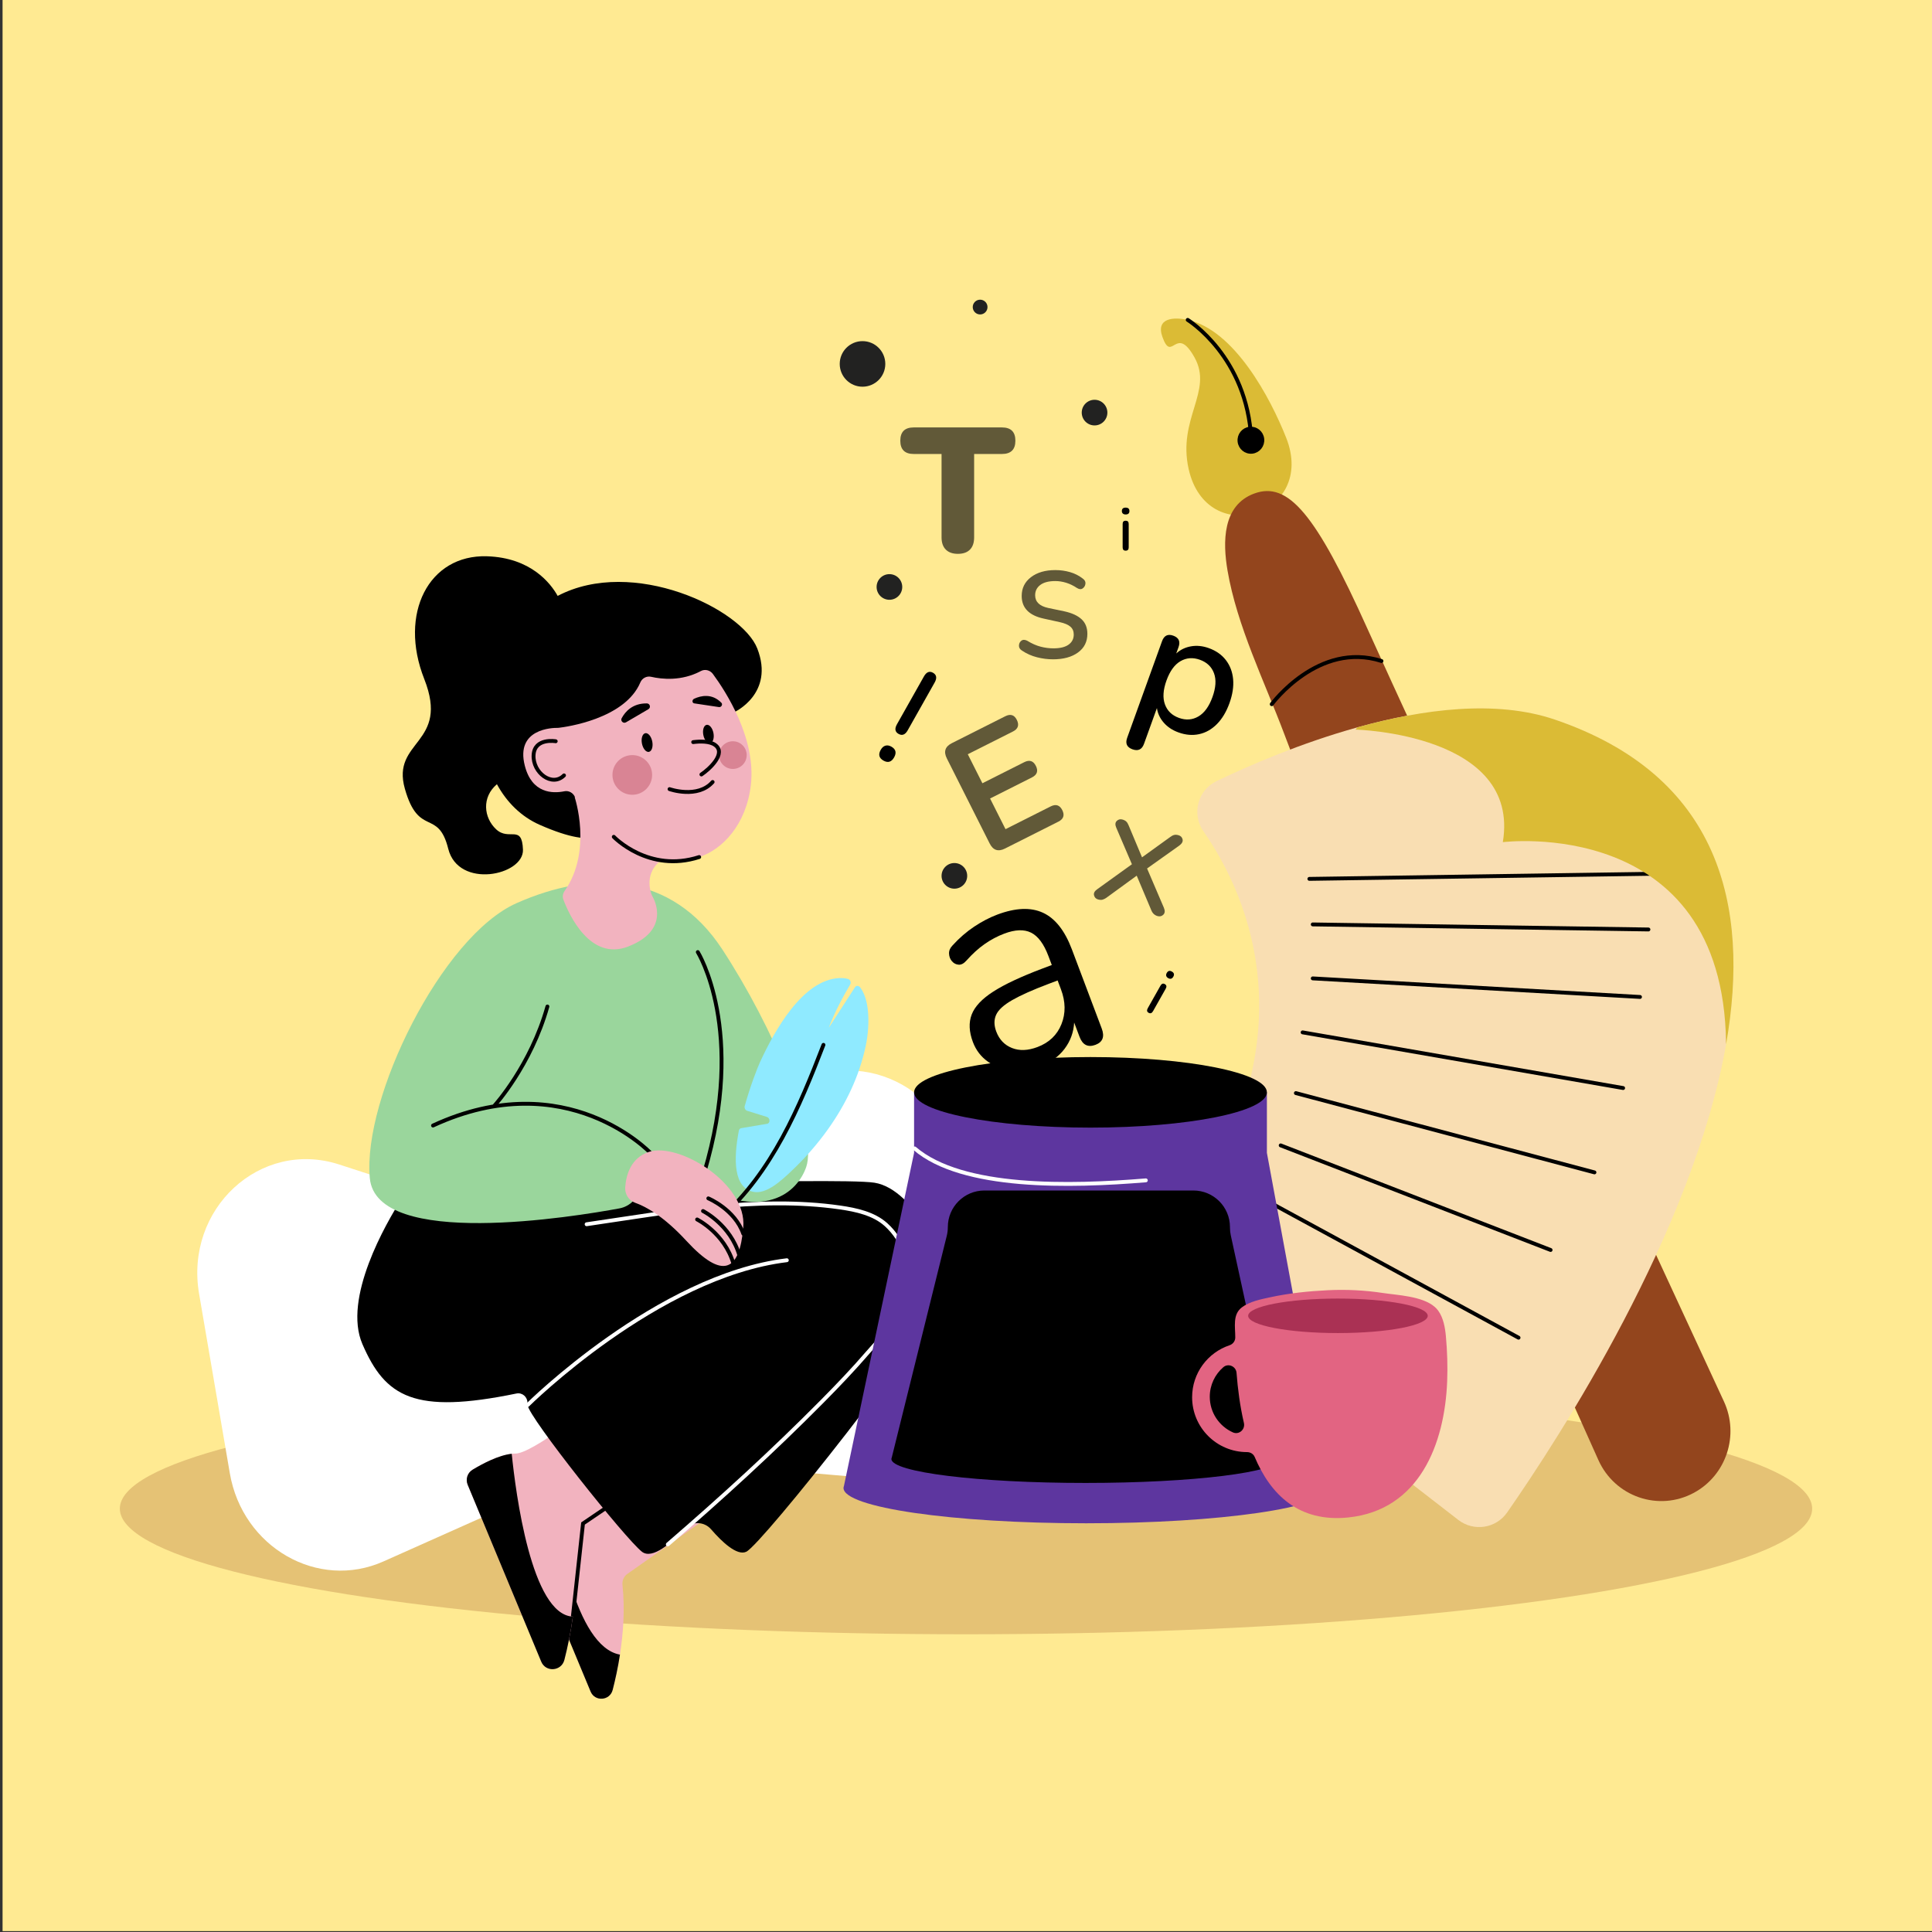 <?xml version="1.0" encoding="utf-8"?>
<!-- Generator: Adobe Illustrator 27.5.0, SVG Export Plug-In . SVG Version: 6.00 Build 0)  -->
<svg version="1.1" xmlns="http://www.w3.org/2000/svg" xmlns:xlink="http://www.w3.org/1999/xlink" x="0px" y="0px"
	 viewBox="0 0 500 500" style="enable-background:new 0 0 500 500;" xml:space="preserve">
<rect x="0" y="0" width="500" height="500" fill="#333333" stroke="none"/>
<g id="BACKGROUND">
	<rect x="0.664" y="-0.23" style="fill:#FFEA92;" width="500" height="500"/>
	<polygon style="fill:#FFEA92;" points="246.993,226.67 248.099,235.96 254.293,233.969 250.311,224.9 	"/>
</g>
<g id="OBJECTS">
	<g>
		<ellipse style="opacity:0.24;fill:#93451D;" cx="250" cy="390.433" rx="218.986" ry="32.516"/>
		<g>
			<path style="fill:#DBBB35;" d="M324.936,132.77c-6.71,2.093-14.974-0.93-17.316-11.385c-2.929-13.088,6.404-20.107,1.529-28.863
				c-4.873-8.752-5.805,1.607-8.297-5.267c-1.835-5.06,2.99-5.238,6.525-4.471c12.048,2.62,21.377,20.107,25.494,30.533
				C336.852,123.4,331.679,130.668,324.936,132.77z"/>
			<path style="fill:#93451D;" d="M355.242,246.779c-8.003-18.858-15.714-37.836-22.946-57.008
				c-5.087-13.486-12.173-27.808-14.617-42.138c-1.249-7.324-1.332-16.857,6.893-19.898c8.782-3.248,15.937,5.219,29.303,34.947
				c11.003,24.471,71.295,154.711,92.272,200.003c4.037,8.715,0.628,19.098-7.755,23.642c-9.131,4.949-20.494,1.039-24.753-8.517
				C394.189,334.164,373.923,290.799,355.242,246.779z"/>
			<path style="fill:none;stroke:#000000;stroke-linecap:round;stroke-linejoin:round;stroke-miterlimit:10;" d="M329.123,182.243
				c0,0,12.085-16.403,28.4-11.175"/>
			<path style="fill:none;stroke:#000000;stroke-linecap:round;stroke-linejoin:round;stroke-miterlimit:10;" d="M307.377,82.785
				c0,0,15.434,9.525,16.448,31.03"/>
			<path style="stroke:#000000;stroke-miterlimit:10;" d="M326.678,113.614c0.172,1.646-1.007,3.121-2.633,3.295
				c-1.626,0.174-3.084-1.019-3.256-2.665s1.007-3.121,2.633-3.295C325.049,110.775,326.506,111.968,326.678,113.614z"/>
		</g>
		<g>
			<path style="fill:#F9DEB2;" d="M446.712,270.252c-8.529,48.445-43.193,101.831-56.674,121.184
				c-2.881,4.137-8.648,5.003-12.631,1.916l-74.926-58.034c-3.874-3-4.581-8.588-1.536-12.417
				c40.734-51.16,21.911-91.38,10.506-107.756c-3.101-4.464-1.502-10.65,3.403-13.001c8.554-4.102,21.827-9.84,36.419-13.899
				c17.056-4.746,35.899-7.192,51.099-2.022C444.847,200.677,453.061,234.085,446.712,270.252z"/>
			<g>
				
					<line style="fill:#FFFFFF;stroke:#000000;stroke-linecap:round;stroke-linejoin:round;stroke-miterlimit:10;" x1="338.865" y1="227.452" x2="427.048" y2="226.142"/>
				
					<line style="fill:#FFFFFF;stroke:#000000;stroke-linecap:round;stroke-linejoin:round;stroke-miterlimit:10;" x1="339.738" y1="239.239" x2="426.612" y2="240.548"/>
				
					<line style="fill:#FFFFFF;stroke:#000000;stroke-linecap:round;stroke-linejoin:round;stroke-miterlimit:10;" x1="339.738" y1="253.208" x2="424.429" y2="258.01"/>
				
					<line style="fill:#FFFFFF;stroke:#000000;stroke-linecap:round;stroke-linejoin:round;stroke-miterlimit:10;" x1="337.119" y1="267.178" x2="420.063" y2="281.584"/>
				
					<line style="fill:#FFFFFF;stroke:#000000;stroke-linecap:round;stroke-linejoin:round;stroke-miterlimit:10;" x1="335.373" y1="282.894" x2="412.642" y2="303.411"/>
				
					<line style="fill:#FFFFFF;stroke:#000000;stroke-linecap:round;stroke-linejoin:round;stroke-miterlimit:10;" x1="331.444" y1="296.427" x2="401.292" y2="323.493"/>
				
					<line style="fill:#FFFFFF;stroke:#000000;stroke-linecap:round;stroke-linejoin:round;stroke-miterlimit:10;" x1="327.952" y1="310.833" x2="392.997" y2="346.193"/>
			</g>
			<path style="fill:#DBBB35;" d="M446.698,269.779c-0.814-58.982-57.768-51.831-57.768-51.831
				c4.668-28.102-38.114-29.126-38.114-29.126l0.459-0.577c17.056-4.746,35.899-7.192,51.099-2.022
				c42.473,14.453,50.687,47.861,44.338,84.029C446.704,270.095,446.696,269.938,446.698,269.779z"/>
		</g>
		<path style="fill:#FFFFFF;" d="M51.526,334.845l7.954,46.441c3.286,19.186,22.809,30.377,39.779,22.802l54.352-24.259
			c4.229-1.887,8.848-2.667,13.462-2.271l59.546,5.105c18.699,1.603,33.517-15.702,30.005-35.041l-8.298-45.689
			c-4.024-22.158-28.965-32.355-45.841-18.742l-37.381,30.156c-7.283,5.875-16.887,7.65-25.778,4.762l-51.541-16.737
			C67.356,294.74,47.756,312.833,51.526,334.845z"/>
		<g>
			<g>
				<path style="fill:#F2B3BF;" d="M188.571,388.879l-26.218,18.452c-0.91,0.641-1.371,1.73-1.256,2.832
					c0.654,6.266,0.205,12.558-0.654,18.055c-0.525,3.409-1.217,6.523-1.884,9.124c-0.718,2.819-4.6,3.114-5.715,0.423
					l-18.209-43.786c-0.577-1.371-0.064-2.973,1.217-3.742c1.781-1.064,4.408-2.499,6.971-3.319
					c1.243-0.397,2.473-0.654,3.588-0.654c4.267,0,19.055-11.904,24.77-16.3c1.204-0.923,2.909-0.794,3.985,0.282l13.814,14.031
					C190.288,385.611,190.095,387.802,188.571,388.879z"/>
				<path d="M160.444,428.218c-0.525,3.409-1.217,6.523-1.884,9.124c-0.718,2.819-4.6,3.114-5.715,0.423l-18.209-43.786
					c-0.577-1.371-0.064-2.973,1.217-3.742c1.781-1.064,4.408-2.499,6.971-3.319C144.105,396.798,148.847,426.142,160.444,428.218z"
					/>
			</g>
			<g>
				<path style="fill:#F2B3BF;" d="M177.411,378.934l-27.403,19.273c-0.951,0.67-1.433,1.808-1.313,2.973
					c0.616,5.92,0.295,11.867-0.442,17.197c-0.563,4.219-1.393,8.063-2.197,11.21c-0.764,2.947-4.822,3.255-5.987,0.442
					l-19.032-45.766c-0.603-1.447-0.067-3.107,1.272-3.911c2.531-1.527,6.71-3.75,10.125-4.112c0.321-0.04,0.63-0.053,0.924-0.053
					c4.46,0,19.903-12.429,25.876-17.023c1.259-0.964,3.054-0.844,4.165,0.295l14.438,14.666
					C179.22,375.518,179.005,377.809,177.411,378.934z"/>
				<path d="M148.254,418.378c-0.563,4.219-1.393,8.063-2.197,11.21c-0.764,2.947-4.822,3.255-5.987,0.442l-19.032-45.766
					c-0.603-1.447-0.067-3.107,1.272-3.911c2.531-1.527,6.71-3.75,10.125-4.112C133.454,386.273,137.512,417.922,148.254,418.378z"
					/>
				<polyline style="fill:none;stroke:#000000;stroke-miterlimit:10;" points="148.254,418.378 150.883,394.282 160.173,387.978 
									"/>
			</g>
			<g>
				<path d="M107.609,308.157c-1.508,0.051-2.882,0.841-3.691,2.114c-4,6.291-15.269,25.722-10.121,37.601
					c5.931,13.687,13.387,18.22,39.858,12.768c1.485-0.306,2.825,0.846,2.851,2.361c0.003,0.198,0.013,0.408,0.03,0.629
					c0.239,3.104,25.31,34.622,29.607,37.964c2.683,2.087,7.693-2.341,11.079-5.962c1.861-1.99,5.021-1.912,6.804,0.148
					c2.79,3.225,6.697,6.944,9.099,5.814c4.059-1.91,48.231-57.782,50.619-66.139s-6.924-27.697-17.43-29.369
					C216.718,304.562,123.659,307.617,107.609,308.157z"/>
				<path style="fill:none;stroke:#FFFFFF;stroke-linecap:round;stroke-linejoin:round;stroke-miterlimit:10;" d="M172.829,399.686
					c13.753-11.868,27.221-24.152,40-37.066c4.032-4.075,8.001-8.224,11.745-12.568c4.066-4.717,9.35-9.483,10.686-15.831
					c1.277-6.065-1.413-13.181-5.956-17.28c-3.178-2.868-7.76-3.846-11.862-4.44c-21.375-3.093-44.536,1.251-65.624,4.332"/>
				<path style="fill:none;stroke:#FFFFFF;stroke-linecap:round;stroke-linejoin:round;stroke-miterlimit:10;" d="M136.537,363.632
					c0,0,33.666-33.428,67.094-37.487"/>
			</g>
			<g>
				<path style="fill:#9AD69C;" d="M163.925,310.756c-0.967,1.026-2.228,1.718-3.615,1.975
					c-11.469,2.127-62.906,10.617-64.603-7.836c-1.91-20.773,18.624-62.557,37.964-71.153c19.34-8.596,40.113-8.118,53.245,11.938
					s24.77,47.561,21.728,56.349c-2.149,6.208-10.562,15.056-31.279,3.104C172.665,302.421,166.595,307.924,163.925,310.756z"/>
				<path style="fill:none;stroke:#000000;stroke-linecap:round;stroke-linejoin:round;stroke-miterlimit:10;" d="M168.412,298.448
					c0,0-21.728-23.161-56.349-7.163"/>
				<path style="fill:none;stroke:#000000;stroke-linecap:round;stroke-linejoin:round;stroke-miterlimit:10;" d="M128.06,286.032
					c0,0,9.312-10.267,13.61-25.548"/>
				<path style="fill:none;stroke:#000000;stroke-linecap:round;stroke-linejoin:round;stroke-miterlimit:10;" d="M180.589,246.396
					c0,0,12.655,20.295,1.671,57.066"/>
			</g>
			<g>
				<path style="fill:#8FEAFF;" d="M194.991,308.447c-5.117-1.033-5.217-8.275-3.774-15.841c0.065-0.339,0.309-0.589,0.624-0.642
					l6.668-1.121c0.875-0.147,0.84-1.513-0.045-1.788l-5.086-1.578c-0.487-0.151-0.79-0.719-0.65-1.221
					c1.476-5.266,3.248-9.833,4.005-11.469c3.718-8.029,10.969-21.241,20.512-21.665c0.826-0.037,1.564,0.047,2.226,0.23
					c0.588,0.163,0.876,0.925,0.564,1.444c-3.821,6.355-5.542,11.187-5.542,11.187l6.776-10.496c0.31-0.481,0.98-0.446,1.352,0.053
					c1.082,1.453,1.676,3.423,1.943,5.534c0.42,3.321,0.04,6.979-0.483,9.474c-1.694,8.078-5.269,15.339-9.803,21.704
					c-2.833,3.977-6.123,7.692-9.622,10.966C202.387,305.343,198.436,309.142,194.991,308.447z"/>
				<path style="fill:none;stroke:#000000;stroke-linecap:round;stroke-linejoin:round;stroke-miterlimit:10;" d="M186.577,315.125
					c13.25-11.797,20.298-28.515,26.533-44.719"/>
				<g>
					<path style="fill:#F2B3BF;" d="M164.368,311.275c-1.679-0.592-2.698-2.276-2.563-4.051c0.242-3.174,1.464-7.6,6.183-9.131
						c7.662-2.484,25.342,8.145,24.376,19.531c-0.966,11.385-5.279,13.758-14.761,3.469
						C171.685,314.67,167.031,312.214,164.368,311.275z"/>
					<path style="fill:none;stroke:#000000;stroke-linecap:round;stroke-linejoin:round;stroke-miterlimit:10;" d="M180.413,315.596
						c0,0,7.117,3.548,9.405,11.463"/>
					<path style="fill:none;stroke:#000000;stroke-linecap:round;stroke-linejoin:round;stroke-miterlimit:10;" d="M181.938,313.413
						c0,0,7.117,3.548,9.405,11.463"/>
					<path style="fill:none;stroke:#000000;stroke-linecap:round;stroke-linejoin:round;stroke-miterlimit:10;" d="M183.316,310.138
						c0,0,6.848,2.835,9.049,9.16"/>
				</g>
			</g>
			<g>
				<path d="M195.99,167.841c-3.98-10.265-32.219-23.831-51.664-13.622c-1.789-3.202-6.875-9.892-18.295-10.255
					c-15.042-0.478-22.922,14.804-16.236,31.756c6.686,16.953-8.596,15.759-5.014,28.413c3.581,12.655,8.596,5.014,11.222,15.52
					c2.626,10.506,19.579,6.924,19.34,0.239c-0.239-6.686-3.581-2.149-6.924-5.253c-3.262-3.029-3.782-8.325,0.186-11.686
					c2.547,4.7,6.324,8.413,11.036,10.492c16.236,7.163,16.475,0.955,16.475,0.955l33.905-30.085
					C190.021,184.316,200.527,179.541,195.99,167.841z"/>
				<path style="fill:#F2B3BF;" d="M181.392,173.662c-4.999,2.671-10.097,2.127-12.877,1.493c-1.159-0.264-2.331,0.355-2.793,1.449
					c-3.999,9.477-19.29,11.537-21.126,11.751c-0.104,0.012-0.202,0.018-0.306,0.017c-1.223-0.015-10.933,0.167-8.47,9.792
					c1.84,7.192,7.195,7.237,10.237,6.619c1.166-0.237,2.305,0.427,2.757,1.527c0.006,0.014,0.012,0.028,0.018,0.042l-0.118-0.07
					c0,0,4.706,13.893-2.598,24.313c-0.458,0.654-0.598,1.474-0.315,2.22c1.499,3.96,6.945,15.954,16.762,12.148
					c10.868-4.214,6.902-11.931,6.283-13.007c-0.059-0.102-0.11-0.201-0.155-0.309c-0.362-0.887-1.702-4.815,1.38-8.128
					c0.517-0.556,1.282-0.8,2.039-0.74c3.547,0.285,6.612-0.265,8.838-0.977c5.969-1.91,12.177-8.357,13.371-18.624
					c1.407-12.1-6.526-24.29-9.83-28.769C183.774,173.44,182.455,173.094,181.392,173.662z"/>
				<path style="fill:none;stroke:#000000;stroke-linecap:round;stroke-linejoin:round;stroke-miterlimit:10;" d="M143.819,191.837
					c0,0-5.492-0.955-5.73,3.582c-0.239,4.537,4.775,8.357,7.879,5.253"/>
				<path style="fill:#D98494;" d="M168.77,200.553c0,2.835-2.298,5.133-5.133,5.133c-2.835,0-5.134-2.298-5.134-5.133
					c0-2.835,2.298-5.133,5.134-5.133C166.472,195.419,168.77,197.717,168.77,200.553z"/>
				<path style="fill:#D98494;" d="M193.244,195.419c0,1.978-1.603,3.581-3.581,3.581c-1.978,0-3.582-1.604-3.582-3.581
					c0-1.978,1.604-3.582,3.582-3.582C191.641,191.837,193.244,193.441,193.244,195.419z"/>
				<path d="M168.806,191.906c0.26,1.333-0.127,2.53-0.865,2.674c-0.737,0.144-1.546-0.82-1.806-2.153
					c-0.26-1.333,0.127-2.53,0.865-2.674C167.738,189.609,168.546,190.573,168.806,191.906z"/>
				<path d="M184.638,189.7c0.255,1.306-0.125,2.479-0.847,2.62c-0.723,0.141-1.515-0.804-1.77-2.11
					c-0.255-1.306,0.125-2.479,0.848-2.62C183.591,187.449,184.384,188.394,184.638,189.7z"/>
				<path d="M167.399,182.04c-3.675-0.035-5.573,2.092-6.51,3.83c-0.382,0.71,0.424,1.47,1.119,1.063l5.797-3.393
					C168.51,183.128,168.215,182.048,167.399,182.04z"/>
				<path d="M186.699,181.884c-2.435-2.51-5.299-1.855-7.051-1.053c-0.592,0.271-0.57,1.113,0.033,1.203l6.39,0.959
					C186.677,183.084,187.111,182.309,186.699,181.884z"/>
				<path style="fill:none;stroke:#000000;stroke-linecap:round;stroke-linejoin:round;stroke-miterlimit:10;" d="M179.396,192.057
					c1.73-0.216,4.268-0.301,5.694,0.752c2.922,2.156-1.444,6.197-3.565,7.625"/>
				<path style="fill:none;stroke:#000000;stroke-linecap:round;stroke-linejoin:round;stroke-miterlimit:10;" d="M173.277,204.224
					c0,0,7.277,2.569,11.149-1.843"/>
				<path style="fill:none;stroke:#000000;stroke-linecap:round;stroke-linejoin:round;stroke-miterlimit:10;" d="M158.846,216.571
					c0,0,9.033,9.468,22.102,5.232"/>
			</g>
		</g>
		<g>
			<path style="fill:#5D369F;" d="M343.811,384.606l-15.94-86.257v-15.653h-91.308v15.653l-18.151,86.217
				c-0.068,0.174-0.111,0.349-0.111,0.525c0,5.043,28.116,9.131,62.799,9.131c34.683,0,62.8-4.088,62.8-9.131
				C343.9,384.928,343.869,384.766,343.811,384.606z"/>
			<ellipse cx="282.217" cy="282.696" rx="45.654" ry="9.131"/>
			<path d="M331.06,377.261l-12.53-57.543c-0.144-0.662-0.217-1.337-0.217-2.014v-0.138c0-5.228-4.238-9.466-9.466-9.466h-54.084
				c-5.228,0-9.466,4.238-9.466,9.466l0,0c0,0.768-0.093,1.534-0.278,2.279l-14.237,57.388c-0.054,0.118-0.088,0.237-0.088,0.356
				c0,3.422,22.484,6.196,50.219,6.196c27.735,0,50.219-2.774,50.219-6.196C331.132,377.479,331.106,377.37,331.06,377.261z"/>
			<path style="fill:none;stroke:#FFFFFF;stroke-linecap:round;stroke-linejoin:round;stroke-miterlimit:10;" d="M236.703,297.21
				c12.323,10.608,40.404,9.861,59.837,8.265"/>
		</g>
		<g>
			<path style="fill:#E26482;" d="M371.261,338.183c-3.221-2.76-9.648-2.992-13.383-3.56c-4.707-0.715-9.483-0.948-14.239-0.715
				c-4.979,0.243-10.014,0.762-14.888,1.819c-2.408,0.522-5.357,1.093-7.367,2.625c-2.431,1.853-1.691,5.003-1.698,7.794
				c-0.002,0.919-0.608,1.714-1.479,2.005c-5.631,1.884-9.688,7.192-9.688,13.452c0,7.837,6.354,14.2,14.214,14.2
				c0.852-0.001,1.643,0.468,1.975,1.253c4.092,9.691,11.393,17.013,24.284,15.656c18.322-1.929,24.915-18.998,25.535-35.28
				c0.147-3.855,0.018-7.721-0.327-11.563c-0.197-2.192-0.628-4.806-2.009-6.692C371.924,338.814,371.612,338.483,371.261,338.183z
				 M313.089,361.476c0-3.057,1.359-5.793,3.504-7.646c1.281-1.106,3.293-0.23,3.421,1.457c0.313,4.119,0.892,8.595,1.909,12.975
				c0.389,1.675-1.272,3.146-2.841,2.444C315.551,369.13,313.089,365.593,313.089,361.476z"/>
			<path style="fill:#AA3154;" d="M369.497,340.532c0,2.465-10.405,4.463-23.239,4.463c-12.835,0-23.239-1.998-23.239-4.463
				s10.405-4.463,23.239-4.463C359.092,336.069,369.497,338.067,369.497,340.532z"/>
		</g>
		<g>
			<g>
				<path d="M269.24,275.954c-2.518,0.949-4.954,1.307-7.311,1.075c-2.358-0.231-4.439-0.984-6.241-2.26
					c-1.804-1.273-3.103-2.969-3.9-5.082c-1.006-2.668-1.111-5.042-0.315-7.125c0.796-2.08,2.663-4.065,5.602-5.949
					c2.94-1.885,7.178-3.87,12.714-5.958l2.416-0.911l-0.882-2.34c-1.178-3.121-2.668-5.13-4.474-6.031
					c-1.806-0.9-4.117-0.819-6.935,0.244c-1.762,0.664-3.451,1.56-5.066,2.686c-1.616,1.127-3.19,2.554-4.723,4.281
					c-0.686,0.777-1.37,1.135-2.052,1.076c-0.684-0.058-1.256-0.359-1.72-0.904c-0.464-0.542-0.71-1.197-0.74-1.962
					c-0.029-0.765,0.267-1.465,0.888-2.102c1.747-1.923,3.62-3.55,5.62-4.878c1.999-1.328,3.98-2.363,5.943-3.103
					c4.73-1.784,8.677-1.95,11.84-0.499c3.163,1.452,5.665,4.619,7.505,9.501l7.714,20.457c0.798,2.114,0.265,3.523-1.597,4.224
					c-1.963,0.74-3.343,0.054-4.141-2.061l-1.395-3.699c-0.141,2.526-0.967,4.792-2.48,6.799
					C273.996,273.44,271.907,274.948,269.24,275.954z M268.485,270.978c3.02-1.139,5.091-3.112,6.217-5.923
					c1.124-2.809,1.08-5.824-0.135-9.045l-0.853-2.266l-2.341,0.882c-4.076,1.537-7.214,2.937-9.411,4.197
					c-2.198,1.259-3.588,2.53-4.167,3.812c-0.58,1.284-0.566,2.729,0.041,4.34c0.778,2.064,2.131,3.48,4.059,4.246
					C263.822,271.99,266.018,271.908,268.485,270.978z"/>
			</g>
			<g style="opacity:0.62;">
				<path d="M284.183,232.779c-0.557-0.155-0.906-0.516-1.049-1.08c-0.142-0.564,0.142-1.092,0.849-1.585l8.957-6.448l-4.029-9.404
					c-0.35-0.788-0.318-1.386,0.096-1.795c0.415-0.409,0.9-0.536,1.456-0.38c0.445,0.124,0.785,0.302,1.022,0.532
					c0.234,0.231,0.432,0.549,0.589,0.952l3.481,8.306l7.325-5.284c0.343-0.264,0.676-0.433,0.997-0.509
					c0.32-0.075,0.689-0.054,1.107,0.063c0.584,0.163,0.939,0.525,1.067,1.086c0.128,0.561-0.165,1.101-0.88,1.621l-8.31,5.908
					l4.353,10.17c0.322,0.781,0.275,1.374-0.138,1.783c-0.416,0.409-0.914,0.532-1.498,0.368c-0.751-0.21-1.288-0.704-1.61-1.484
					l-3.788-8.977l-7.853,5.722c-0.335,0.236-0.667,0.398-0.991,0.488C285.012,232.922,284.628,232.904,284.183,232.779z"/>
			</g>
			<g>
				<path d="M293.072,193.917c-1.436-0.519-1.891-1.51-1.361-2.976l9.022-24.997c0.529-1.466,1.497-1.944,2.904-1.436
					c1.438,0.519,1.892,1.51,1.362,2.976l-0.591,1.638c1.067-0.979,2.347-1.596,3.836-1.855c1.489-0.258,3.024-0.102,4.605,0.468
					c1.867,0.674,3.338,1.708,4.41,3.102c1.071,1.394,1.695,3.041,1.872,4.938c0.173,1.898-0.142,3.968-0.951,6.209
					c-0.809,2.241-1.891,4.043-3.241,5.406c-1.354,1.363-2.885,2.231-4.594,2.604c-1.711,0.374-3.5,0.224-5.367-0.451
					c-1.552-0.56-2.815-1.398-3.793-2.514c-0.978-1.116-1.57-2.376-1.776-3.783l-3.345,9.266
					C295.535,193.977,294.539,194.446,293.072,193.917z M305.114,185.792c1.809,0.653,3.487,0.527,5.031-0.376
					c1.545-0.904,2.757-2.578,3.639-5.02c0.882-2.442,1.015-4.497,0.398-6.165c-0.616-1.667-1.829-2.828-3.639-3.481
					c-1.81-0.653-3.485-0.534-5.023,0.355c-1.54,0.89-2.75,2.556-3.632,4.997c-0.882,2.442-1.017,4.505-0.405,6.187
					C302.094,183.971,303.304,185.139,305.114,185.792z"/>
			</g>
			<g style="opacity:0.62;">
				<path d="M272.525,170.631c-1.375,0-2.757-0.176-4.146-0.527c-1.391-0.351-2.681-0.923-3.872-1.718
					c-0.55-0.335-0.817-0.771-0.802-1.306c0.015-0.534,0.221-0.955,0.618-1.26c0.396-0.305,0.9-0.305,1.513,0
					c1.19,0.733,2.344,1.245,3.459,1.535c1.114,0.29,2.223,0.435,3.322,0.435c1.741,0,3.054-0.32,3.94-0.962
					c0.886-0.642,1.329-1.512,1.329-2.612c0-0.855-0.291-1.535-0.871-2.039c-0.581-0.504-1.497-0.894-2.749-1.169l-4.17-0.917
					c-3.788-0.825-5.682-2.779-5.682-5.865c0-2.016,0.802-3.635,2.405-4.857c1.603-1.222,3.704-1.833,6.301-1.833
					c1.313,0,2.581,0.176,3.803,0.527c1.222,0.352,2.321,0.909,3.299,1.672c0.52,0.367,0.749,0.81,0.688,1.329
					c-0.062,0.52-0.298,0.924-0.71,1.214c-0.412,0.291-0.909,0.252-1.489-0.114c-0.916-0.611-1.849-1.061-2.795-1.351
					c-0.947-0.29-1.879-0.436-2.795-0.436c-1.711,0-3.01,0.337-3.895,1.008c-0.887,0.672-1.329,1.558-1.329,2.657
					c0,1.711,1.13,2.811,3.391,3.299l4.17,0.871c1.954,0.428,3.436,1.107,4.444,2.039c1.008,0.932,1.512,2.192,1.512,3.78
					c0,2.047-0.81,3.658-2.428,4.834C277.366,170.043,275.213,170.631,272.525,170.631z"/>
			</g>
			<g style="opacity:0.62;">
				<path d="M247.89,143.334c-1.345,0-2.383-0.367-3.116-1.1c-0.733-0.733-1.1-1.787-1.1-3.162v-21.581h-7.194
					c-2.322,0-3.482-1.146-3.482-3.437c0-2.292,1.161-3.437,3.482-3.437h22.819c2.32,0,3.482,1.146,3.482,3.437
					c0,2.291-1.162,3.437-3.482,3.437h-7.194v21.581c0,1.375-0.359,2.429-1.077,3.162
					C250.311,142.967,249.265,143.334,247.89,143.334z"/>
			</g>
			<g style="opacity:0.62;">
				<path d="M260.085,219.605c-1.754,0.884-3.072,0.448-3.956-1.307l-11.088-22.017c-0.883-1.755-0.448-3.073,1.306-3.957
					l13.814-6.956c1.341-0.675,2.338-0.368,2.986,0.921c0.677,1.342,0.343,2.35-0.998,3.025l-11.686,5.885l3.78,7.508l10.835-5.456
					c1.341-0.675,2.343-0.356,3.006,0.96c0.662,1.315,0.322,2.311-1.019,2.986l-10.835,5.456l3.995,7.933l11.687-5.885
					c1.341-0.675,2.343-0.355,3.006,0.96c0.662,1.315,0.322,2.312-1.019,2.987L260.085,219.605z"/>
			</g>
			<g>
				<path d="M291.316,133.143c-0.31,0-0.551-0.077-0.722-0.233c-0.171-0.155-0.256-0.373-0.256-0.652
					c0-0.59,0.326-0.885,0.979-0.885s0.979,0.295,0.979,0.885S291.969,133.143,291.316,133.143z M291.316,142.512
					c-0.517,0-0.776-0.285-0.776-0.854v-6.059c0-0.559,0.259-0.839,0.776-0.839c0.529,0,0.792,0.28,0.792,0.839v6.059
					C292.109,142.228,291.845,142.512,291.316,142.512z"/>
			</g>
			<g>
				<path d="M302.323,253.135c-0.269-0.152-0.437-0.344-0.501-0.577c-0.065-0.232-0.021-0.483,0.13-0.751
					c0.319-0.566,0.762-0.689,1.328-0.369c0.567,0.32,0.69,0.762,0.371,1.328C303.332,253.331,302.889,253.454,302.323,253.135z
					 M297.261,262.11c-0.449-0.253-0.52-0.653-0.213-1.199l3.274-5.805c0.302-0.536,0.678-0.677,1.128-0.424
					c0.459,0.259,0.537,0.656,0.235,1.192l-3.274,5.805C298.103,262.226,297.72,262.369,297.261,262.11z"/>
			</g>
			<g>
				<path d="M230.68,193.227c-0.549-0.31-1.065-0.392-1.547-0.246c-0.481,0.146-0.883,0.505-1.205,1.076
					c-0.68,1.205-0.441,2.133,0.714,2.784c1.155,0.652,2.072,0.375,2.752-0.83C232.074,194.806,231.835,193.878,230.68,193.227z
					 M241.462,174.109c-0.916-0.517-1.702-0.195-2.358,0.968l-6.973,12.365c-0.644,1.141-0.507,1.971,0.409,2.488
					c0.936,0.528,1.725,0.22,2.369-0.921l6.973-12.365C242.537,175.481,242.397,174.637,241.462,174.109z"/>
			</g>
			<path style="fill:#222221;" d="M233.5,151.905c0,1.832-1.486,3.318-3.318,3.318c-1.832,0-3.318-1.486-3.318-3.318
				c0-1.833,1.486-3.318,3.318-3.318C232.015,148.587,233.5,150.073,233.5,151.905z"/>
			<path style="fill:#222221;" d="M286.588,106.781c0,1.832-1.485,3.318-3.318,3.318c-1.832,0-3.318-1.486-3.318-3.318
				c0-1.832,1.486-3.318,3.318-3.318C285.102,103.463,286.588,104.948,286.588,106.781z"/>
			<circle style="fill:#222221;" cx="246.993" cy="226.67" r="3.318"/>
			<path style="fill:#222221;" d="M229.116,94.182c0,3.257-2.641,5.898-5.898,5.898c-3.257,0-5.898-2.641-5.898-5.898
				c0-3.257,2.641-5.898,5.898-5.898C226.475,88.284,229.116,90.925,229.116,94.182z"/>
			<path style="fill:#222221;" d="M255.566,79.468c0,1.055-0.856,1.911-1.911,1.911c-1.055,0-1.911-0.856-1.911-1.911
				c0-1.055,0.856-1.911,1.911-1.911C254.71,77.557,255.566,78.412,255.566,79.468z"/>
		</g>
	</g>
</g>
</svg>
